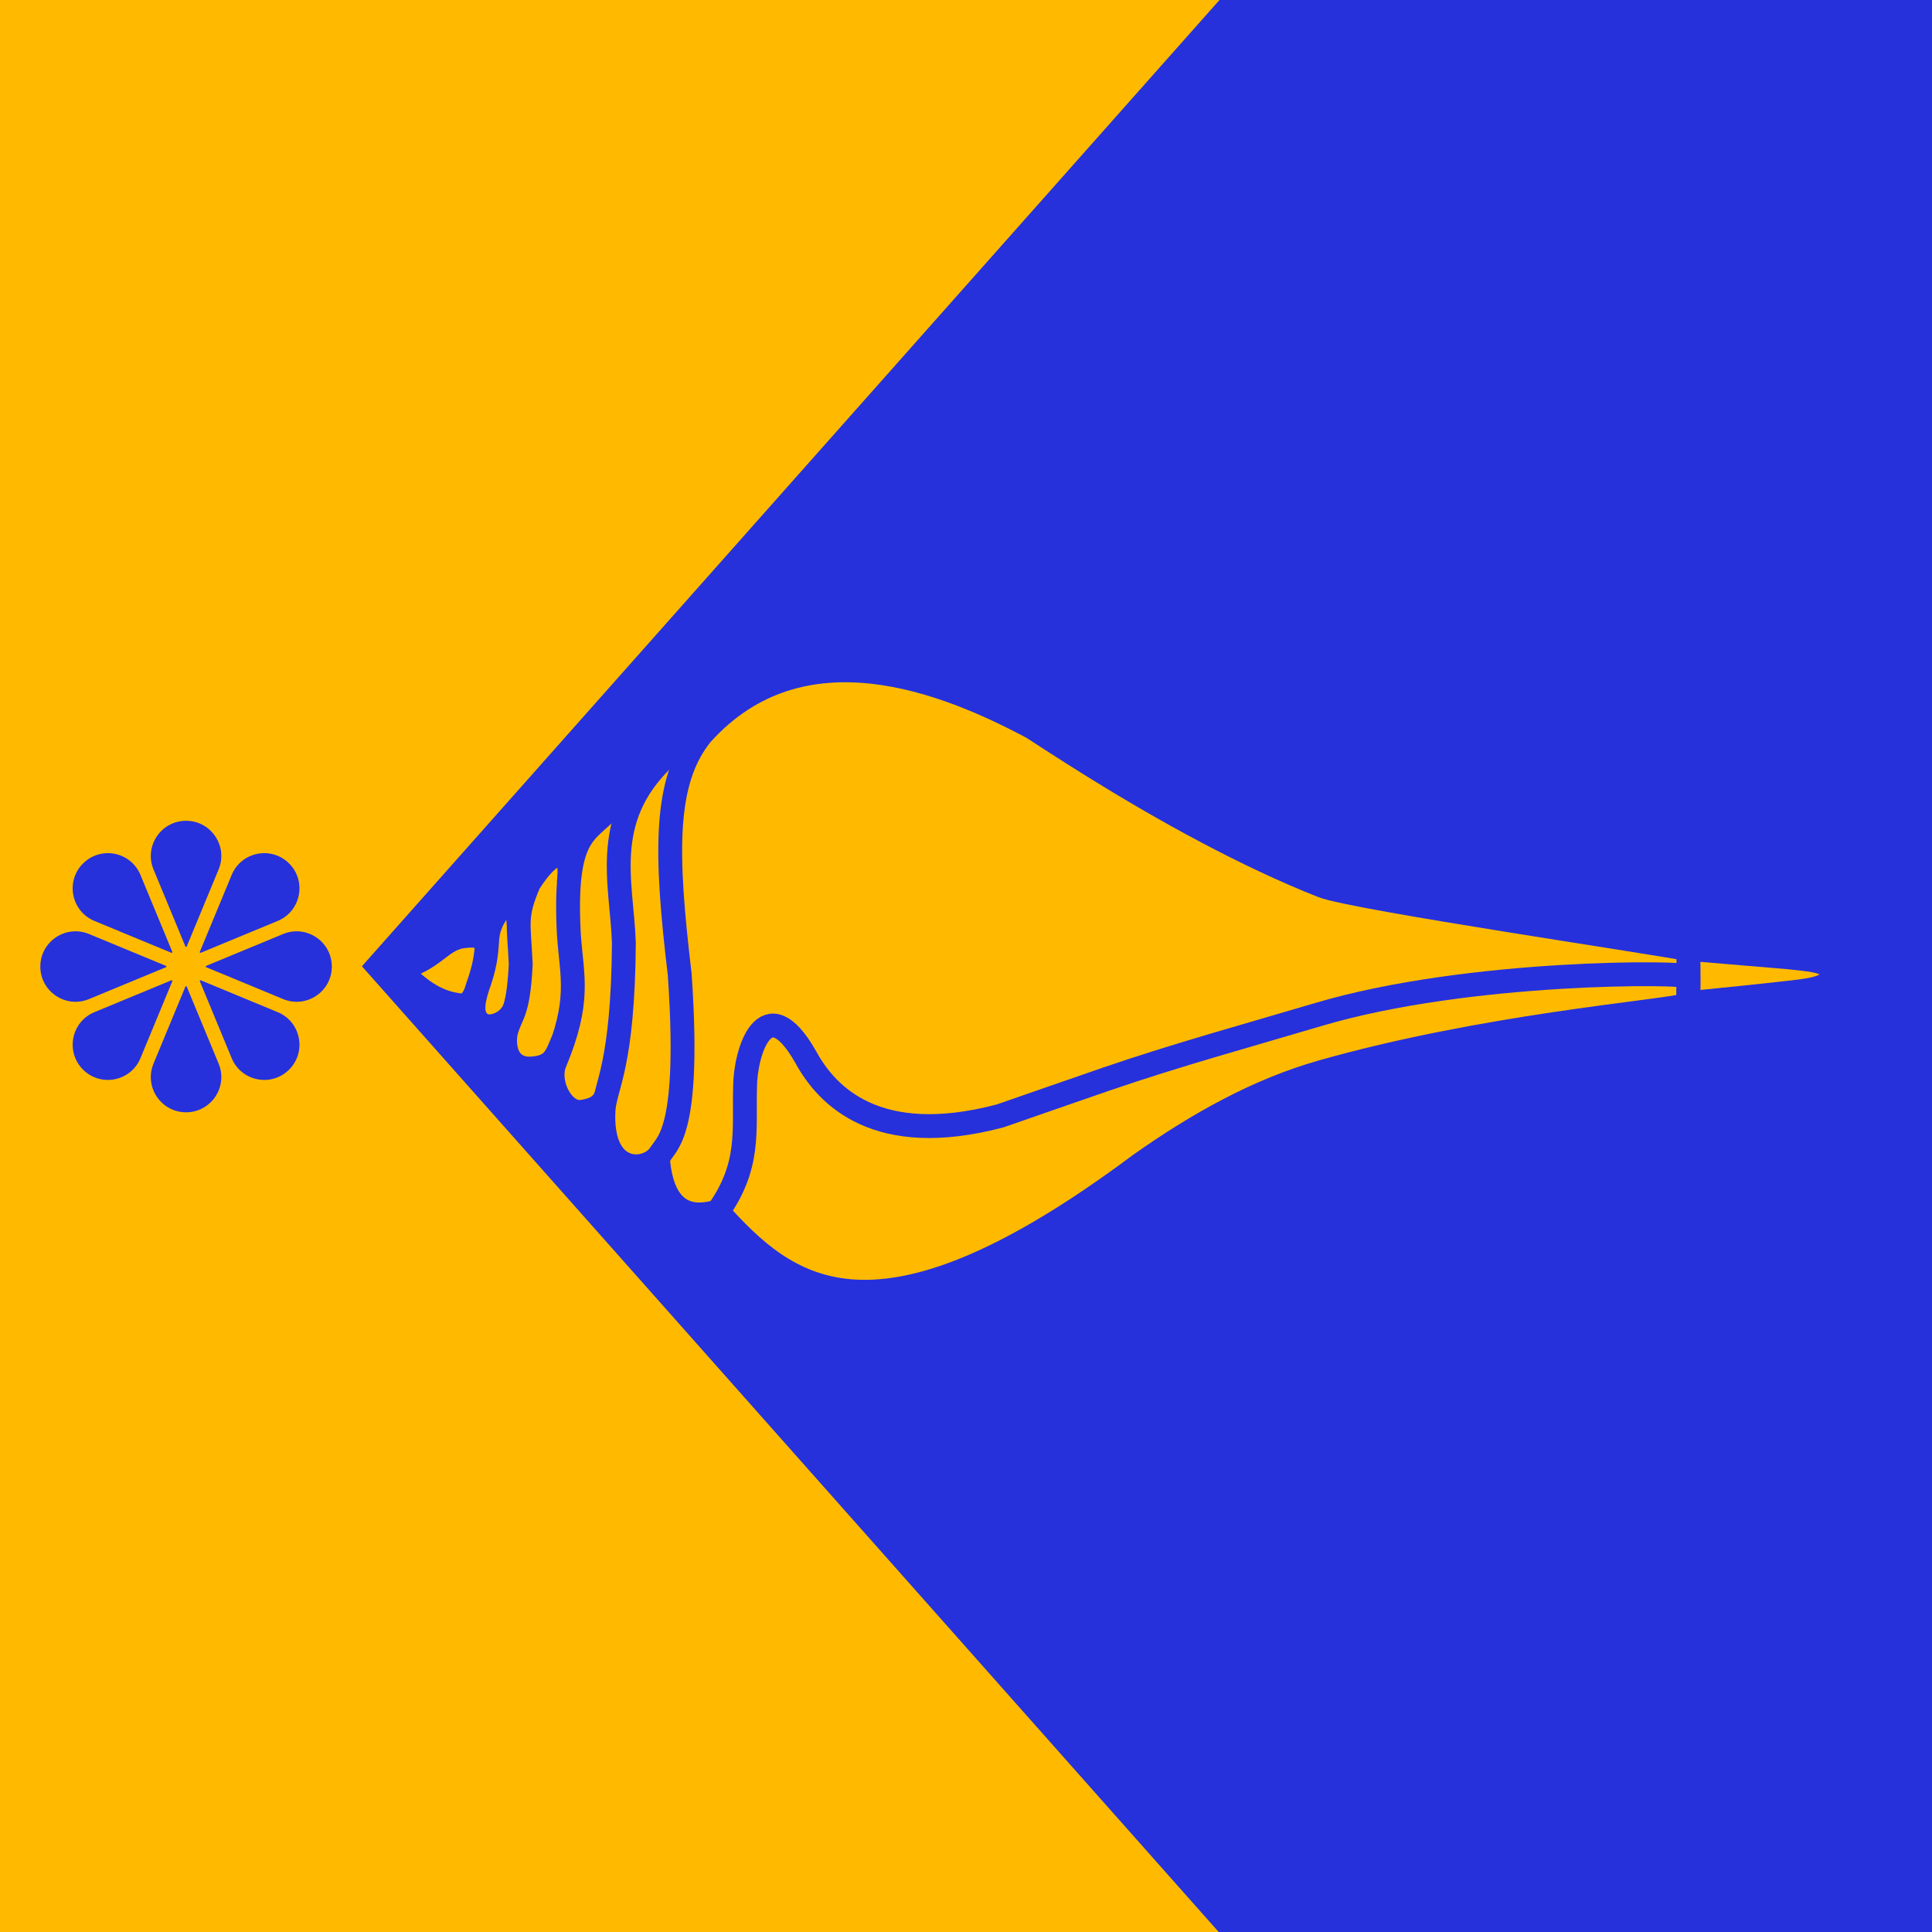 <?xml version="1.0" encoding="UTF-8" standalone="no"?>
<!DOCTYPE svg PUBLIC "-//W3C//DTD SVG 1.1//EN" "http://www.w3.org/Graphics/SVG/1.1/DTD/svg11.dtd">
<svg width="100%" height="100%" viewBox="0 0 400 400" version="1.1" xmlns="http://www.w3.org/2000/svg" xmlns:xlink="http://www.w3.org/1999/xlink" xml:space="preserve" xmlns:serif="http://www.serif.com/" style="fill-rule:evenodd;clip-rule:evenodd;stroke-miterlimit:2.1;">
    <g id="Group-copy-2" transform="matrix(1.399,0,0,1.399,-82.711,0)">
        <g id="Group" transform="matrix(0.286,0,0,0.286,-0.244,0)">
            <g id="rect3887" transform="matrix(1.907,0,0,1,-65.304,0)">
                <rect x="72" y="0" width="402" height="1000" style="fill:rgb(255,186,0);fill-rule:nonzero;"/>
            </g>
            <g id="Path" transform="matrix(0.523,0,0,1,800.94,0)">
                <path d="M72,0L1680,0L1680,1000.18L72,1000.18L-776.475,500L72,0Z" style="fill:rgb(38,49,219);"/>
            </g>
        </g>
        <g id="g62148" transform="matrix(4.83606e-17,-0.79,0.79,4.83607e-17,37.245,310.731)">
            <g id="g62132">
                <path id="path48775" d="M210.648,118.199C208.373,116.956 204.448,116.615 205.061,113.446C205.781,108.256 209.184,105.169 211.734,102.265C213.625,108.99 216.916,109.952 217.833,113.8C218.875,119.897 216.1,119.17 210.648,118.199Z" style="fill:rgb(255,186,0);fill-rule:nonzero;stroke:rgb(38,49,219);stroke-width:4.47px;"/>
                <path id="path47841" d="M205.571,124.477C201.878,123.793 200.46,119.995 201.314,118.13C202.66,115.744 205.427,116.2 208.445,117.159C214.265,119.268 216.565,118.697 218.675,119.138C222.616,119.942 227.122,124.081 221.438,124.739C216.419,125.164 212.312,127.315 205.571,124.477L205.571,124.477Z" style="fill:rgb(255,186,0);fill-rule:nonzero;stroke:rgb(38,49,219);stroke-width:4.47px;"/>
                <path id="path47839" d="M200.379,134.325C196.94,131.757 193.172,132.795 193.145,126.563C193.468,122.358 197.619,122.023 199.903,122.445C203.685,123.415 203.038,124.749 212.681,125.243C220.643,124.874 221.649,124.131 227.888,126.774C235.997,131.956 234.011,135.014 228.205,134.272C218.605,135.286 208.167,138.876 200.379,134.325Z" style="fill:rgb(255,186,0);fill-rule:nonzero;stroke:rgb(38,49,219);stroke-width:4.47px;"/>
                <path id="path47837" d="M192.486,142.9C187.332,141.204 185.736,140.889 185.074,136.852C184.419,133.13 190.455,130.022 194.295,131.646C205.892,136.476 210.202,134.838 218.164,134.265C237.255,133.235 237.178,137.493 241.595,141.602C244.88,144.881 242.191,145.958 236.723,144.287C221.169,143.542 207.978,149.32 192.486,142.9Z" style="fill:rgb(255,186,0);fill-rule:nonzero;stroke:rgb(38,49,219);stroke-width:4.47px;"/>
                <path id="path47109" d="M176.638,150.983C173.473,148.236 173.435,140.059 185.484,140.756C189.979,141.114 193.656,144.388 216.622,144.564C228.2,144.208 240.779,139.758 252.614,153.524C254.942,158.407 245.979,155.089 242.682,155.093C220.491,153.927 193.778,165.375 176.638,150.983Z" style="fill:rgb(255,186,0);fill-rule:nonzero;stroke:rgb(38,49,219);stroke-width:4.47px;"/>
            </g>
            <g id="g62136">
                <path id="path52545" d="M175.875,151.004C175.76,151 175.639,151.001 175.51,151.01C168.831,151.723 164.328,154.697 166.293,161.838L192.25,252.895L198.506,274.842C198.506,274.842 203.84,344.321 205.159,344.291C206.478,344.262 209.381,344.754 210.681,344.695C211.981,344.637 213.267,344.564 214.535,344.477C214.833,344.453 215.131,344.429 215.427,344.404C216.607,338.964 225.074,281.257 227.359,275.467C230.21,268.245 233.692,260.973 237.273,254.18C245.852,237.91 254.952,224.414 257.033,221.129C265.637,205.02 276.676,177.888 255.777,159.098C246.987,151.996 233.519,152.315 210.781,155.024C176.678,157.378 179.429,151.138 175.875,151.004L175.875,151.004ZM203.818,274.584C203.594,274.592 203.37,274.599 203.146,274.607C203.37,274.599 203.594,274.592 203.818,274.584Z" style="fill:rgb(255,186,0);fill-rule:nonzero;stroke:rgb(38,49,219);stroke-width:4.47px;"/>
                <path id="path52563" d="M166.354,162.149C152.163,174.91 139.024,190.66 171.764,236.584C172.849,238.107 173.982,239.66 175.168,241.25C182.84,252.11 189.116,263.349 192.52,275.336C201.111,305.595 203.657,338.088 205.062,343.857C205.497,343.889 205.934,343.919 206.373,343.947C207.226,343.999 209.519,343.951 210.385,343.99C211.252,344.029 211.694,302.946 203.268,274.605C199.433,261.708 195.755,248.236 191.172,234.896C188.901,228.286 186.576,221.668 184.289,215.055C178.18,191.94 188.04,182.585 195.34,178.613C208.686,171.026 196.002,167.256 189.666,167.264C181.51,167.044 174.913,168.278 166.354,162.149L166.354,162.149Z" style="fill:rgb(255,186,0);fill-rule:nonzero;stroke:rgb(38,49,219);stroke-width:4.47px;"/>
            </g>
            <path id="path52466" d="M215.58,343.951C213.511,343.995 211.439,344.019 209.367,344.023C208.046,344.016 206.726,344 205.406,343.977C206.075,350.553 206.713,357.038 207.438,363.352C207.856,367.124 208.424,371.397 211.109,370.957C213.496,370.524 213.539,366.592 214.008,362.637L215.58,343.951Z" style="fill:rgb(255,186,0);fill-rule:nonzero;stroke:rgb(38,49,219);stroke-width:4.47px;"/>
        </g>
        <g id="Path-copy" transform="matrix(0.074,0,0,0.074,21.834,106.002)">
            <path d="M876,209C825.805,209 791.703,260.001 810.915,306.381L874.678,460.328C875.158,461.495 876.839,461.495 877.322,460.328L941.085,306.381C960.294,260.001 926.195,209 876,209ZM716.767,273.768C699.976,274.417 683.212,281.086 669.897,294.402C634.408,329.891 646.34,390.061 692.717,409.273L846.667,473.037C847.849,473.517 848.968,472.335 848.489,471.168L784.77,317.221C772.758,288.238 744.747,272.687 716.767,273.768ZM1035.23,273.768C1007.25,272.687 979.238,288.238 967.227,317.221L903.463,471.168C902.984,472.349 904.165,473.472 905.333,472.989L1059.28,409.273C1105.66,390.061 1117.62,329.86 1082.1,294.355C1068.79,281.047 1052.02,274.417 1035.23,273.768ZM655.688,429.995C618.185,429.564 584.501,459.718 584.501,500.501C584.501,550.695 635.5,584.798 681.877,565.586L835.827,501.822C836.995,501.34 836.995,499.662 835.827,499.179L681.877,435.415C673.18,431.81 664.343,430.094 655.688,429.995ZM1096.31,429.995C1087.66,430.094 1078.82,431.81 1070.12,435.415L916.173,499.179C915.005,499.662 915.005,501.34 916.173,501.822L1070.12,565.586C1116.5,584.798 1167.5,550.695 1167.5,500.501C1167.5,459.718 1133.82,429.564 1096.31,429.995ZM905.333,527.967C904.152,527.485 903.029,528.666 903.511,529.833L967.227,683.78C986.439,730.16 1046.64,742.12 1082.14,706.604C1117.63,671.111 1105.66,610.939 1059.28,591.731L905.333,527.967ZM846.667,528.012L692.717,591.731C646.34,610.939 634.394,671.098 669.897,706.604C705.389,742.093 765.561,730.16 784.77,683.78L848.533,529.833C849.016,528.652 847.835,527.533 846.667,528.012ZM876,539.807C875.462,539.807 874.918,540.092 874.678,540.674L810.915,694.62C791.703,741.001 825.805,792 876,792C926.195,792 960.294,741.001 941.085,694.62L877.322,540.674C877.082,540.092 876.538,539.807 876,539.807Z" style="fill:rgb(38,49,219);fill-rule:nonzero;"/>
        </g>
    </g>
</svg>
